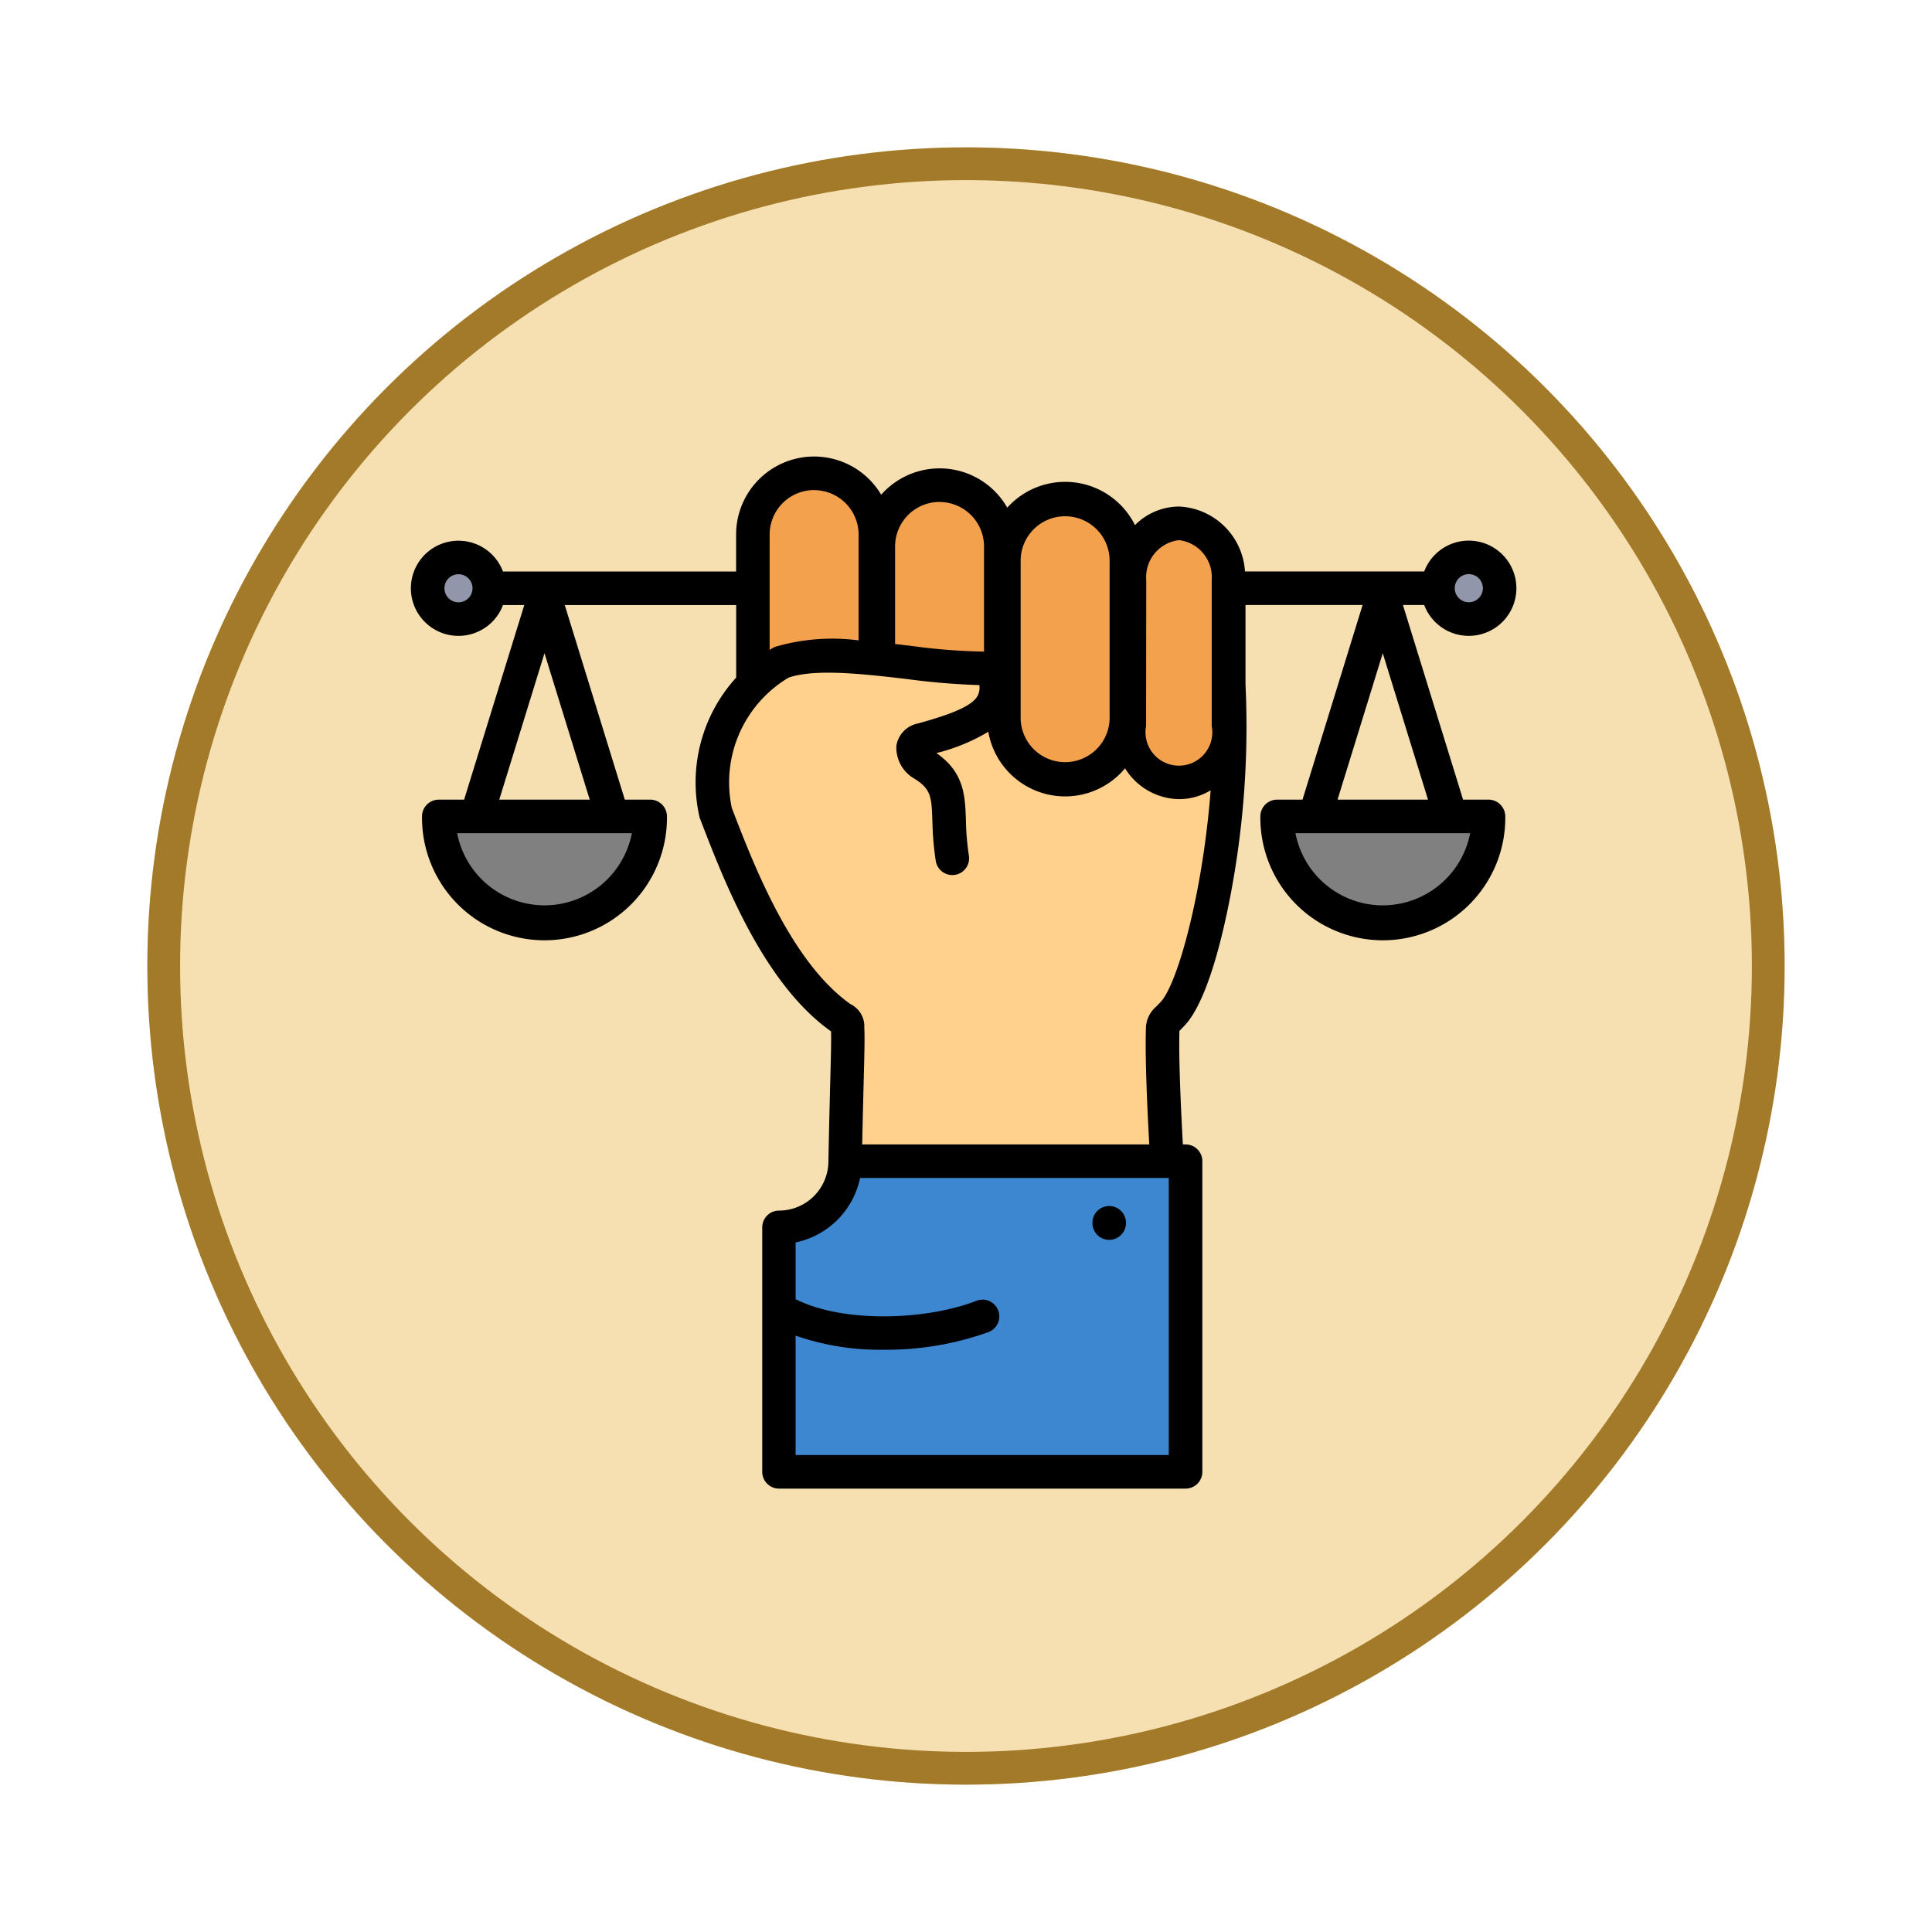<svg xmlns="http://www.w3.org/2000/svg" xmlns:xlink="http://www.w3.org/1999/xlink" width="118" height="118" viewBox="0 0 118 118">
  <defs>
    <filter id="Elipse_12115" x="0" y="0" width="118" height="118" filterUnits="userSpaceOnUse">
      <feOffset dy="3" input="SourceAlpha"/>
      <feGaussianBlur stdDeviation="3" result="blur"/>
      <feFlood flood-opacity="0.161"/>
      <feComposite operator="in" in2="blur"/>
      <feComposite in="SourceGraphic"/>
    </filter>
  </defs>
  <g id="Grupo_1198561" data-name="Grupo 1198561" transform="translate(-415.397 8501.65)">
    <g id="Grupo_1198387" data-name="Grupo 1198387" transform="translate(-384.384 -11044.65)">
      <g transform="matrix(1, 0, 0, 1, 799.78, 2543)" filter="url(#Elipse_12115)">
        <g id="Elipse_12115-2" data-name="Elipse 12115" transform="translate(9 6)" fill="#f6dfb0" stroke="#a27a29" stroke-width="2">
          <circle cx="50" cy="50" r="50" stroke="none"/>
          <circle cx="50" cy="50" r="49" fill="none"/>
        </g>
      </g>
    </g>
    <g id="civil-rights_11668096" transform="translate(439.99 -8491.238)">
      <g id="Grupo_1198560" data-name="Grupo 1198560" transform="translate(1.491 18.464)">
        <path id="Trazado_1254099" data-name="Trazado 1254099" d="M162.414,24.99a3.945,3.945,0,0,1,3.934,3.93V39.107a3.934,3.934,0,0,1-7.867,0V28.92A3.945,3.945,0,0,1,162.414,24.99Z" transform="translate(-138.596 -24.99)" fill="#f4a14e" fill-rule="evenodd"/>
        <path id="Trazado_1254100" data-name="Trazado 1254100" d="M221.062,30.47a3.966,3.966,0,0,1,3.952,3.956V44.66a3.952,3.952,0,1,1-7.9,0V34.425A3.965,3.965,0,0,1,221.062,30.47Z" transform="translate(-189.479 -29.746)" fill="#f4a14e" fill-rule="evenodd"/>
        <path id="Trazado_1254101" data-name="Trazado 1254101" d="M156.946,110.213l14.415,1.032c.753,8.154-1.64,18.477-3.537,20.221-.255.287-.484.407-.494.774-.019.589-.081,3.628.266,9.441H147.912c.015-9.3.32-9.791-.2-10.038-3.915-2.723-6.257-8.795-7.711-12.583a8.478,8.478,0,0,1,4.006-9.187c3.05-1.15,9.412.577,12.939.341Z" transform="translate(-122.39 -98.311)" fill="#ffd18d" fill-rule="evenodd"/>
        <path id="Trazado_1254102" data-name="Trazado 1254102" d="M26.074,183.75a6.462,6.462,0,0,1-12.924,0Z" transform="translate(-12.47 -162.772)" fill="gray" fill-rule="evenodd"/>
        <path id="Trazado_1254103" data-name="Trazado 1254103" d="M413.938,183.75a6.464,6.464,0,0,1-12.928,0Z" transform="translate(-349.079 -162.772)" fill="gray" fill-rule="evenodd"/>
        <path id="Trazado_1254104" data-name="Trazado 1254104" d="M174.576,343.28h20.818v18.992H170.53V347.326A4.059,4.059,0,0,0,174.576,343.28Z" transform="translate(-149.054 -301.223)" fill="#3c87d0" fill-rule="evenodd"/>
        <path id="Trazado_1254105" data-name="Trazado 1254105" d="M477.357,67.666a1.883,1.883,0,1,0-1.887-1.883A1.888,1.888,0,0,0,477.357,67.666Z" transform="translate(-413.701 -58.759)" fill="#9196aa" fill-rule="evenodd"/>
        <path id="Trazado_1254106" data-name="Trazado 1254106" d="M9.883,67.726A1.883,1.883,0,1,0,8,65.842,1.888,1.888,0,0,0,9.883,67.726Z" transform="translate(-8 -58.811)" fill="#9196aa" fill-rule="evenodd"/>
        <path id="Trazado_1254107" data-name="Trazado 1254107" d="M278.493,36.68a3.892,3.892,0,0,1,3.883,3.883V50.619a3.883,3.883,0,0,1-7.767,0V40.563A3.9,3.9,0,0,1,278.493,36.68Z" transform="translate(-239.381 -35.135)" fill="#f4a14e" fill-rule="evenodd"/>
        <path id="Trazado_1254108" data-name="Trazado 1254108" d="M335.884,48.1a3.383,3.383,0,0,1,3.134,3.566v9.242a3.161,3.161,0,1,1-6.269,0V51.666A3.383,3.383,0,0,1,335.884,48.1Z" transform="translate(-289.839 -45.046)" fill="#f4a14e" fill-rule="evenodd"/>
      </g>
      <path id="Trazado_1254109" data-name="Trazado 1254109" d="M66.318,38.427H64.767L61.093,26.54h1.3a2.908,2.908,0,1,0,0-2.048H51.446a4.228,4.228,0,0,0-4.026-3.967,3.83,3.83,0,0,0-2.693,1.134,4.76,4.76,0,0,0-7.8-1.066,4.759,4.759,0,0,0-7.7-.789,4.764,4.764,0,0,0-8.861,2.431v2.26H6.128a2.906,2.906,0,1,0,0,2.048h1.3L3.754,38.427H2.207a1.024,1.024,0,0,0-1.024,1.024,7.48,7.48,0,1,0,14.959,0,1.024,1.024,0,0,0-1.024-1.024h-1.55L9.9,26.542h10.47v4.432a9.509,9.509,0,0,0-2.252,8.461.97.97,0,0,0,.046.157c1.446,3.766,3.858,10.052,8,12.989.02.465-.008,1.512-.048,3.059-.03,1.165-.071,2.76-.112,4.848v.021a3.022,3.022,0,0,1-3.018,3.018,1.024,1.024,0,0,0-1.024,1.024V79.483a1.024,1.024,0,0,0,1.024,1.024H47.818a1.024,1.024,0,0,0,1.024-1.024V60.509a1.024,1.024,0,0,0-1.024-1.024h-.165c-.258-4.641-.227-6.32-.211-6.934l.025-.025c.053-.052.116-.115.185-.19,1.49-1.43,2.479-5.76,2.939-8.227a54.786,54.786,0,0,0,.887-12.715V26.54h7.152L54.96,38.427H53.41a1.024,1.024,0,0,0-1.024,1.024,7.48,7.48,0,1,0,14.959,0,1.028,1.028,0,0,0-1.027-1.024ZM8.661,44.884a5.44,5.44,0,0,1-5.333-4.409H14A5.443,5.443,0,0,1,8.661,44.884ZM5.9,38.427l2.763-8.942,2.763,8.942ZM3.41,26.376a.858.858,0,1,1,.858-.858A.86.86,0,0,1,3.41,26.376Zm61.706-1.722a.859.859,0,1,1-.858.86A.86.86,0,0,1,65.116,24.654ZM45.415,25a2.274,2.274,0,0,1,2-2.422,2.275,2.275,0,0,1,2,2.422v8.927a2.041,2.041,0,1,1-4.009,0Zm-7.67-1.216a2.717,2.717,0,0,1,5.433,0v9.689a2.717,2.717,0,0,1-5.433,0Zm-4.954-3.535a2.719,2.719,0,0,1,2.717,2.717v6.42a37.126,37.126,0,0,1-4.482-.354l-.95-.11V22.962a2.718,2.718,0,0,1,2.715-2.717Zm-7.66-.725a2.719,2.719,0,0,1,2.717,2.717V28.7a12.462,12.462,0,0,0-5.089.391,1,1,0,0,0-.156.075c-.063.037-.126.077-.189.116V22.236A2.72,2.72,0,0,1,25.131,19.519ZM46.792,78.457H24V71.165a15.658,15.658,0,0,0,5.375.86,18.428,18.428,0,0,0,6.393-1.074,1.024,1.024,0,1,0-.743-1.908c-3,1.168-8.073,1.383-11.025-.106V65.472a5.08,5.08,0,0,0,3.938-3.938H46.791V78.457Zm-.57-27.594c-.025.024-.05.049-.073.074-.045.05-.089.092-.129.133a1.8,1.8,0,0,0-.626,1.3v.062c-.016.634-.058,2.246.206,7.052H28.066c.034-1.579.066-2.832.091-3.792.049-1.923.071-2.8.038-3.327a1.508,1.508,0,0,0-.847-1.451c-3.607-2.558-5.877-8.418-7.244-11.978a7.453,7.453,0,0,1,3.462-7.957c1.623-.569,4.6-.223,7.224.082a43,43,0,0,0,4.432.37,1.081,1.081,0,0,1-.111.666c-.381.691-1.969,1.214-3.624,1.675a1.648,1.648,0,0,0-1.332,1.368,2.183,2.183,0,0,0,1.039,1.97c1.093.654,1.11,1.155,1.161,2.643a18.115,18.115,0,0,0,.206,2.422,1.024,1.024,0,1,0,2.022-.33,16.344,16.344,0,0,1-.181-2.162c-.052-1.5-.1-2.912-1.8-4.1a11.61,11.61,0,0,0,3.167-1.3,4.763,4.763,0,0,0,8.352,2.232,3.951,3.951,0,0,0,3.3,1.882,3.728,3.728,0,0,0,1.929-.54C48.858,44.229,47.281,49.891,46.223,50.863ZM59.861,29.486l2.763,8.94H57.1Zm0,15.4a5.44,5.44,0,0,1-5.333-4.409H65.2A5.444,5.444,0,0,1,59.861,44.884ZM44.177,64.271v.019a1.024,1.024,0,1,1-2.048,0v-.019a1.024,1.024,0,1,1,2.048,0Z" transform="translate(0)"/>
    </g>
  </g>
</svg>
